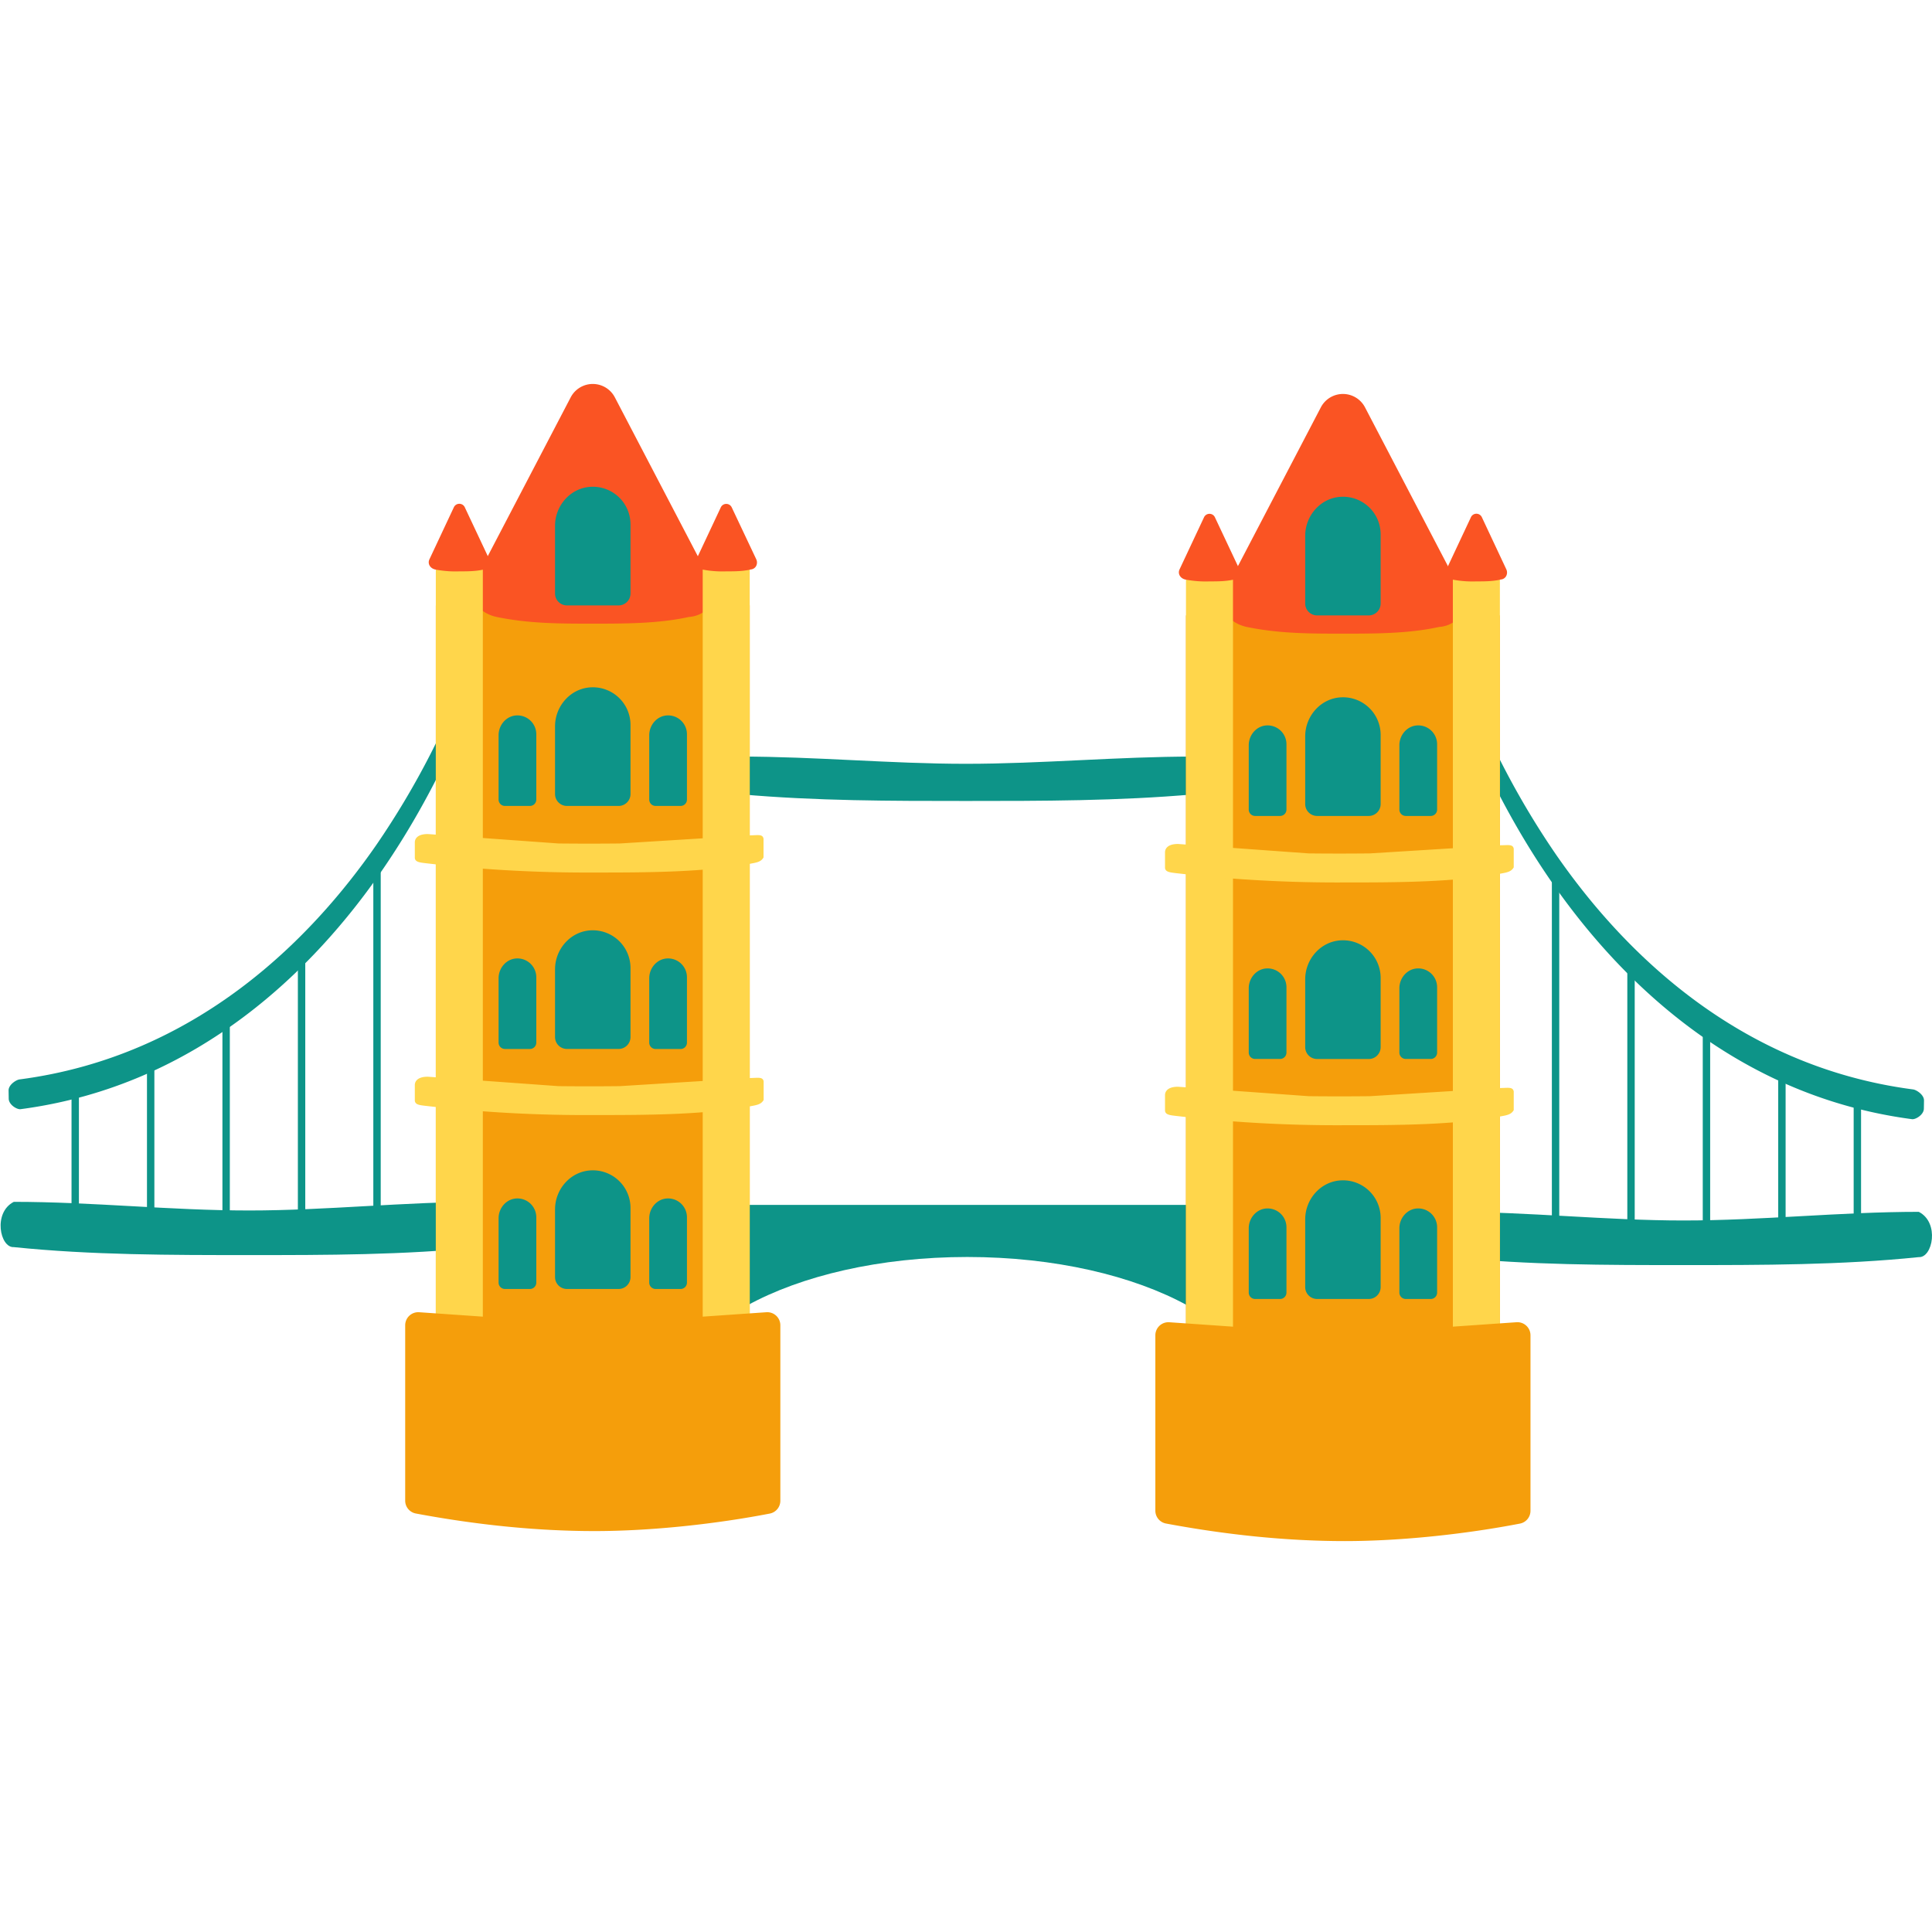<svg id="Слой_1" data-name="Слой 1" xmlns="http://www.w3.org/2000/svg" viewBox="0 0 1024 1024"><defs><style>.cls-1{fill:#0d9488;}.cls-2{fill:#f59e0b;}.cls-3{fill:#fa5423;}.cls-4{fill:#ffd64b;}</style></defs><title>London bridge_Монтажная область 1</title><path class="cls-1" d="M512.69,666.23c46.41,0,88.1,9.95,116.81,25.77V638.62H395.88V692C424.58,676.18,466.28,666.23,512.69,666.23Z"/><path class="cls-1" d="M1019.69,587.63c-.06,3.26-4.4,5.8-6.26,5.56C918.81,580.72,857.21,517.87,822.08,467,788.42,418.3,772,371,768.22,359.29a9.61,9.61,0,0,1-.07-5.42h0c1.16-4,4.36-4.23,5.7-.42A435.66,435.66,0,0,0,824.76,453c34.72,50.18,95.61,112.19,189.23,124.42,1.75.23,5.82,2.81,5.77,5.87Z"/><rect class="cls-1" x="982.48" y="573.43" width="3.92" height="77.79"/><rect class="cls-1" x="942.49" y="560.02" width="3.92" height="91.2"/><rect class="cls-1" x="902.5" y="541.28" width="3.92" height="109.94"/><rect class="cls-1" x="862.51" y="507.19" width="3.92" height="144.03"/><rect class="cls-1" x="822.52" y="461.08" width="3.92" height="190.14"/><path class="cls-1" d="M1017,642.3c-41.69,0-83,4.58-124.74,4.58-40.94,0-82.2-4.58-123.13-4.58v24c41.36,4.22,82,4.22,123.13,4.22,41.46,0,83.76,0,124.74-4.22C1024.34,666.73,1028.14,648,1017,642.3Z"/><path class="cls-1" d="M4.62,582.33c.06,3.26,4.4,5.8,6.26,5.56,94.62-12.47,156.22-75.32,191.35-126.18,33.66-48.71,50.1-96,53.86-107.72a9.61,9.61,0,0,0,.07-5.42h0c-1.16-4-4.36-4.23-5.7-.42a435.66,435.66,0,0,1-50.91,99.55c-34.71,50.18-95.61,112.19-189.23,124.42-1.74.23-5.82,2.81-5.77,5.87Z"/><rect class="cls-1" x="37.91" y="568.13" width="3.92" height="77.79"/><rect class="cls-1" x="77.9" y="554.72" width="3.92" height="91.2"/><rect class="cls-1" x="117.89" y="535.98" width="3.92" height="109.94"/><rect class="cls-1" x="157.88" y="501.89" width="3.92" height="144.03"/><rect class="cls-1" x="197.87" y="455.78" width="3.92" height="190.14"/><path class="cls-1" d="M7.32,637c41.69,0,83.06,4.58,124.75,4.58,40.93,0,82.19-4.58,123.12-4.58v24c-41.36,4.22-82,4.22-123.12,4.22-41.47,0-83.76,0-124.75-4.22C0,661.43-3.83,642.7,7.32,637Z"/><path class="cls-1" d="M632.84,401c-40.42,0-80.52,3.83-120.94,3.83-39.68,0-79.68-3.83-119.36-3.83v20c40.1,3.53,79.47,3.53,119.36,3.53,40.21,0,81.21,0,120.94-3.53Z"/><rect class="cls-2" x="628.59" y="326.18" width="166.37" height="381.23"/><path class="cls-3" d="M700.1,215.86l-50.85,97.36c-4.55,8.7,2,17.1,11.68,19.1,17.12,3.53,33.63,3.53,50.85,3.53,16.68,0,34.93,0,50.85-3.53.37-.09,7.47-.13,11.24-6.29a12.88,12.88,0,0,0,.44-12.81l-50.85-97.36A13.2,13.2,0,0,0,700.1,215.86Z"/><rect class="cls-4" x="628.59" y="305.63" width="24.92" height="401.78"/><path class="cls-1" d="M671.32,384.49c-5.41.28-9.46,5.11-9.46,10.48V429.1a3.38,3.38,0,0,0,3.39,3.37h13.2a3.38,3.38,0,0,0,3.4-3.37V394.41A10,10,0,0,0,671.32,384.49Z"/><path class="cls-1" d="M751.16,384.49c-5.4.28-9.46,5.11-9.46,10.48V429.1a3.38,3.38,0,0,0,3.4,3.37h13.2a3.38,3.38,0,0,0,3.4-3.37V394.41A10,10,0,0,0,751.16,384.49Z"/><path class="cls-1" d="M711.16,369.59c-10.94.32-19.38,9.81-19.38,20.69v35.9a6.32,6.32,0,0,0,6.34,6.29h27.32a6.31,6.31,0,0,0,6.33-6.29V389.45A19.93,19.93,0,0,0,711.16,369.59Z"/><path class="cls-1" d="M671.32,513.29c-5.41.28-9.46,5.1-9.46,10.48v34.12a3.38,3.38,0,0,0,3.39,3.38h13.2a3.39,3.39,0,0,0,3.4-3.38V523.21A10,10,0,0,0,671.32,513.29Z"/><path class="cls-1" d="M751.16,513.29c-5.4.28-9.46,5.1-9.46,10.48v34.12a3.39,3.39,0,0,0,3.4,3.38h13.2a3.39,3.39,0,0,0,3.4-3.38V523.21A10,10,0,0,0,751.16,513.29Z"/><path class="cls-1" d="M711.16,498.38c-10.94.33-19.38,9.82-19.38,20.69V555a6.32,6.32,0,0,0,6.34,6.3h27.32a6.31,6.31,0,0,0,6.33-6.3V518.24A19.94,19.94,0,0,0,711.16,498.38Z"/><path class="cls-1" d="M671.32,640.51c-5.41.28-9.46,5.1-9.46,10.48v34.12a3.38,3.38,0,0,0,3.39,3.38h13.2a3.39,3.39,0,0,0,3.4-3.38V650.43A10,10,0,0,0,671.32,640.51Z"/><path class="cls-1" d="M751.16,640.51c-5.4.28-9.46,5.1-9.46,10.48v34.12a3.39,3.39,0,0,0,3.4,3.38h13.2a3.39,3.39,0,0,0,3.4-3.38V650.43A10,10,0,0,0,751.16,640.51Z"/><path class="cls-1" d="M711.16,625.61c-10.94.32-19.38,9.81-19.38,20.69v35.89a6.32,6.32,0,0,0,6.34,6.3h27.32a6.31,6.31,0,0,0,6.33-6.3V645.46A19.93,19.93,0,0,0,711.16,625.61Z"/><path class="cls-1" d="M711.16,263.3c-10.94.32-19.38,9.81-19.38,20.69v35.9a6.32,6.32,0,0,0,6.34,6.29h27.32a6.31,6.31,0,0,0,6.33-6.29V283.16A19.93,19.93,0,0,0,711.16,263.3Z"/><rect class="cls-4" x="770.05" y="305.63" width="24.92" height="401.78"/><path class="cls-4" d="M795.61,576.66,726.11,581c-10.8.12-21.64.12-32.44,0l-69.29-5c-6.9,0-6.9,3.89-6.9,4.46v8.3c.28,1.95,2.21,2.26,5.24,2.63a735.68,735.68,0,0,0,88.84,5c28.52,0,60,0,85.49-5,3-.58,4.3-1.35,5.26-3v-9.89C801.86,576,799.34,576.62,795.61,576.66Z"/><path class="cls-4" d="M795.61,448l-69.5,4.32c-10.8.12-21.64.12-32.44,0l-69.29-5c-6.9,0-6.9,3.89-6.9,4.46v8.3c.28,1.95,2.21,2.26,5.24,2.64a737.72,737.72,0,0,0,88.84,5c28.52,0,60,0,85.49-5,3-.58,4.3-1.35,5.26-3v-9.89C801.86,447.34,799.34,448,795.61,448Z"/><path class="cls-3" d="M638.09,274.32,625.2,301.76c-1.15,2.46.51,4.82,3,5.39a56.45,56.45,0,0,0,12.88,1c4.23,0,8.85,0,12.89-1a3.54,3.54,0,0,0,2.85-1.77,4,4,0,0,0,.11-3.62L644,274.32A3.19,3.19,0,0,0,638.09,274.32Z"/><path class="cls-3" d="M779.54,274.32l-12.88,27.44c-1.15,2.46.51,4.82,3,5.39a56.45,56.45,0,0,0,12.88,1c4.23,0,8.85,0,12.88-1a3.51,3.51,0,0,0,2.85-1.77,4,4,0,0,0,.11-3.62l-12.88-27.44A3.2,3.2,0,0,0,779.54,274.32Z"/><rect class="cls-2" x="230.99" y="320.88" width="166.37" height="381.23"/><path class="cls-3" d="M302.5,210.56l-50.85,97.36c-4.55,8.7,2,17.1,11.68,19.1,17.12,3.53,33.63,3.53,50.85,3.53,16.68,0,34.93,0,50.85-3.53.37-.09,7.48-.13,11.25-6.29a12.9,12.9,0,0,0,.43-12.81l-50.85-97.36A13.2,13.2,0,0,0,302.5,210.56Z"/><rect class="cls-4" x="230.99" y="300.33" width="24.92" height="401.78"/><path class="cls-1" d="M273.72,379.19c-5.41.28-9.46,5.11-9.46,10.48V423.8a3.38,3.38,0,0,0,3.4,3.37h13.2a3.38,3.38,0,0,0,3.39-3.37V389.11A10,10,0,0,0,273.72,379.19Z"/><path class="cls-1" d="M353.57,379.19c-5.41.28-9.46,5.11-9.46,10.48V423.8a3.38,3.38,0,0,0,3.39,3.37h13.2a3.38,3.38,0,0,0,3.4-3.37V389.11A10,10,0,0,0,353.57,379.19Z"/><path class="cls-1" d="M313.57,364.29c-10.95.32-19.39,9.81-19.39,20.69v35.9a6.32,6.32,0,0,0,6.34,6.29h27.32a6.32,6.32,0,0,0,6.34-6.29V384.15A19.94,19.94,0,0,0,313.57,364.29Z"/><path class="cls-1" d="M273.72,508c-5.41.28-9.46,5.1-9.46,10.48v34.12a3.39,3.39,0,0,0,3.4,3.38h13.2a3.38,3.38,0,0,0,3.39-3.38V517.91A10,10,0,0,0,273.72,508Z"/><path class="cls-1" d="M353.57,508c-5.41.28-9.46,5.1-9.46,10.48v34.12A3.38,3.38,0,0,0,347.5,556h13.2a3.39,3.39,0,0,0,3.4-3.38V517.91A10,10,0,0,0,353.57,508Z"/><path class="cls-1" d="M313.57,493.08c-10.95.33-19.39,9.82-19.39,20.69v35.9a6.32,6.32,0,0,0,6.34,6.3h27.32a6.32,6.32,0,0,0,6.34-6.3V512.94A20,20,0,0,0,313.57,493.08Z"/><path class="cls-1" d="M273.72,635.21c-5.41.28-9.46,5.1-9.46,10.48v34.12a3.39,3.39,0,0,0,3.4,3.38h13.2a3.38,3.38,0,0,0,3.39-3.38V645.13A10,10,0,0,0,273.72,635.21Z"/><path class="cls-1" d="M353.57,635.21c-5.41.28-9.46,5.1-9.46,10.48v34.12a3.38,3.38,0,0,0,3.39,3.38h13.2a3.39,3.39,0,0,0,3.4-3.38V645.13A10,10,0,0,0,353.57,635.21Z"/><path class="cls-1" d="M313.57,620.31c-10.95.32-19.39,9.81-19.39,20.69v35.89a6.32,6.32,0,0,0,6.34,6.3h27.32a6.32,6.32,0,0,0,6.34-6.3V640.16A19.93,19.93,0,0,0,313.57,620.31Z"/><path class="cls-1" d="M313.57,258c-10.95.32-19.39,9.81-19.39,20.69v35.9a6.32,6.32,0,0,0,6.34,6.29h27.32a6.32,6.32,0,0,0,6.34-6.29V277.86A19.94,19.94,0,0,0,313.57,258Z"/><rect class="cls-4" x="372.45" y="300.33" width="24.92" height="401.78"/><path class="cls-4" d="M398,571.36l-69.5,4.32c-10.81.12-21.65.12-32.45,0l-69.29-5c-6.9,0-6.9,3.89-6.9,4.46v8.3c.29,2,2.22,2.26,5.24,2.63A735.68,735.68,0,0,0,314,591c28.53,0,60,0,85.5-5,3-.58,4.3-1.35,5.25-3v-9.89C404.26,570.66,401.75,571.32,398,571.36Z"/><path class="cls-4" d="M398,442.74l-69.5,4.32c-10.81.12-21.65.12-32.45,0l-69.29-5c-6.9,0-6.9,3.89-6.9,4.46v8.3c.29,1.95,2.22,2.26,5.24,2.64a737.72,737.72,0,0,0,88.84,5c28.53,0,60,0,85.5-5,3-.58,4.3-1.35,5.25-3v-9.89C404.26,442,401.75,442.7,398,442.74Z"/><path class="cls-3" d="M240.49,269l-12.88,27.44c-1.15,2.46.51,4.82,3,5.39a56.41,56.41,0,0,0,12.88,1c4.22,0,8.85,0,12.88-1a3.54,3.54,0,0,0,2.85-1.77,4,4,0,0,0,.11-3.62L246.41,269A3.2,3.2,0,0,0,240.49,269Z"/><path class="cls-3" d="M382,269l-12.89,27.44c-1.15,2.46.52,4.82,3,5.39a56.49,56.49,0,0,0,12.89,1c4.22,0,8.84,0,12.88-1a3.54,3.54,0,0,0,2.85-1.77,4,4,0,0,0,.11-3.62L387.87,269A3.2,3.2,0,0,0,382,269Z"/><path class="cls-2" d="M803.77,700.81,729.23,706a254.05,254.05,0,0,1-34.9,0l-74.55-5.18a6.93,6.93,0,0,0-7.42,6.88v93a6.92,6.92,0,0,0,5.64,6.8c31.25,5.84,63.22,9.31,94.79,9.31,30.68,0,65-3.9,92.75-9.26a6.92,6.92,0,0,0,5.65-6.78V707.69A6.93,6.93,0,0,0,803.77,700.81Z"/><path class="cls-2" d="M406.17,695.51l-74.54,5.18a254.05,254.05,0,0,1-34.9,0l-74.54-5.18a6.93,6.93,0,0,0-7.43,6.88v93a6.92,6.92,0,0,0,5.65,6.8c31.24,5.84,63.21,9.31,94.78,9.31,30.69,0,65-3.9,92.75-9.26a6.93,6.93,0,0,0,5.66-6.78V702.39A6.93,6.93,0,0,0,406.17,695.51Z"/></svg>